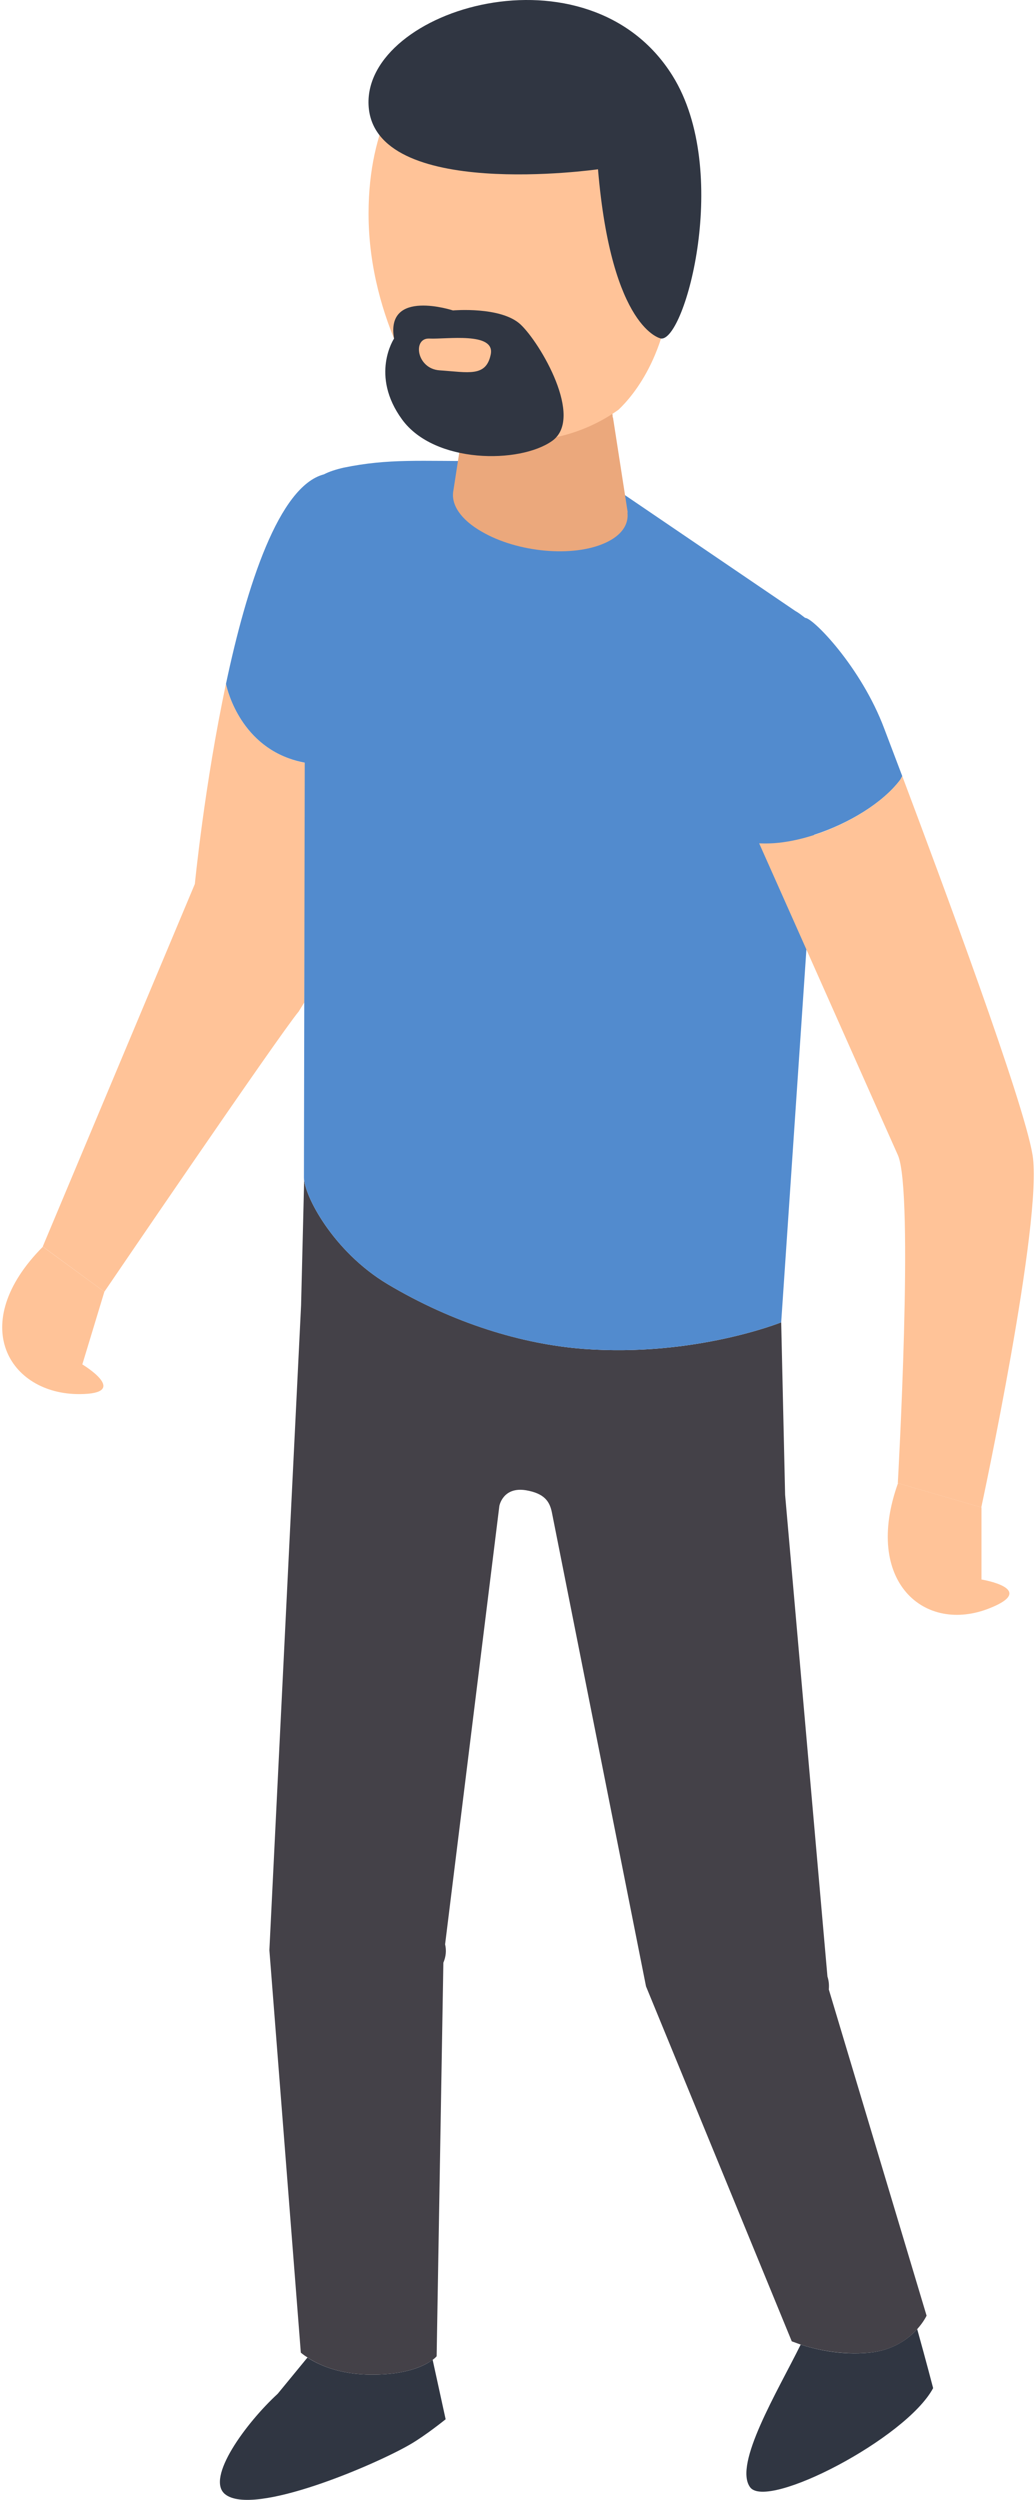<?xml version="1.0" encoding="utf-8"?>
<!--Designed by Vexels.com - 2017 All Rights Reserved - https://vexels.com/terms-and-conditions/-->

<svg width="456px" height="1100px" viewBox="0 0 456 1100" version="1.1" xmlns="http://www.w3.org/2000/svg" xmlns:xlink="http://www.w3.org/1999/xlink">
    <g id="Page-1" stroke="none" stroke-width="1" fill="none" fill-rule="evenodd">
        <g id="beard-man-illustration-by-Vexels" transform="translate(228, 550) scale(-1, 1) translate(-228, -550) ">
            <g id="Group" transform="translate(0, 12)">
                <path d="M410.062,556.396 L419.762,588.375 C419.762,588.375 398.123,601.357 420.96,601.439 C451.979,601.595 470.886,570.584 437.151,536.602 L410.062,556.396 Z" id="Path" fill="#FFC398"></path>
                <path d="M321.755,323.678 C324.356,323.194 325.916,322.718 328.886,321.676 C351.922,313.338 356.533,288.901 356.533,288.901 C365.986,333.296 370.237,376.969 370.237,376.969 L437.191,536.53 L410.061,556.397 C410.061,556.397 333.612,444.047 324.513,433.067 L322.034,429.062 L321.755,323.678 Z" id="Path" fill="#FFC398"></path>
                <path d="M52.29,1012.863 C56.098,1017.032 62.663,1022.079 73.126,1023.203 C86.19,1024.565 97.769,1021.521 103.579,1019.674 C113.673,1040.115 133.229,1072.324 125.851,1082.426 C118.441,1092.684 57.174,1061.032 45.275,1038.827 C45.274,1038.828 48.359,1026.97 52.29,1012.863" id="Path" fill="#303642"></path>
                <path d="M333.769,1041.314 C347.793,1054.215 365.51,1078.422 356.976,1085.472 C344.552,1095.647 290.539,1072.408 275.472,1063.594 C268.776,1059.745 259.848,1052.532 259.848,1052.532 L265.575,1026.33 C268.537,1028.652 276.432,1032.903 292.098,1032.903 C307.123,1032.903 316.339,1028.25 320.671,1025.369 L333.769,1041.314 Z" id="Path" fill="#303642"></path>
                <path d="M91.195,863.405 C91.031,861.567 91.154,859.647 91.794,857.718 L110.431,645.753 L112.154,569.863 C112.154,569.863 150.173,585.167 198.942,581.565 C226.383,579.481 256.557,570.183 285.287,553.114 C309.609,538.605 322.313,513.61 322.148,506.232 L322.148,508.078 L323.477,562.329 L337.419,845.86 C337.419,846.016 337.419,846.18 337.419,846.262 L323.592,1023.203 C323.592,1023.203 322.55,1024.163 320.588,1025.369 C316.338,1028.25 307.081,1032.903 292.097,1032.903 C276.39,1032.903 268.66,1028.652 265.493,1026.33 C264.295,1025.452 263.81,1024.804 263.81,1024.804 L260.848,851.63 C259.724,848.988 259.445,846.263 260.085,843.539 L236.205,650.646 C236.205,650.646 234.679,642.071 224.462,643.753 C216.568,645.116 214.081,648.48 213.08,653.527 L171.656,862.045 L107.5,1018.241 C107.5,1018.241 105.941,1018.799 103.536,1019.677 C97.767,1021.524 86.188,1024.486 73.124,1023.206 C62.546,1022.082 56.096,1017.035 52.288,1012.866 C49.4,1009.666 48.161,1006.941 48.161,1006.941 L91.195,863.405 Z" id="Path" fill="#444148"></path>
                <path d="M66.79,308.611 C76.966,281.449 98.244,259.809 101.576,259.891 L101.609,259.891 C102.971,258.849 104.333,257.725 105.942,256.839 L185.755,202.588 L242.172,190.886 C271.148,190.968 284.811,189.688 304.719,193.774 C308.207,194.578 311.169,195.538 313.458,196.736 C333.251,201.947 347.399,245.702 356.532,288.899 C356.532,288.899 351.921,313.337 328.885,321.674 C326.481,322.552 324.077,323.192 321.869,323.594 L322.23,508.076 L322.148,506.23 C322.271,513.607 309.65,538.603 285.287,553.112 C256.639,570.181 226.465,579.478 198.982,581.563 C150.213,585.166 112.153,569.861 112.153,569.861 L97.645,355.328 C82.34,350.363 67.356,341.229 59.823,331.21 C59.421,330.652 59.257,330.168 58.854,329.528 C62.301,320.395 65.108,313.1 66.79,308.611" id="Path" fill="#528BCE"></path>
                <path d="M179.707,213.486 L186.198,171.659 L186.322,171.659 C186.281,167.088 189.727,162.197 196.817,158.028 C209.922,150.421 230.191,148.738 242.057,154.024 C247.342,156.51 249.91,159.957 250.066,163.724 L250.23,163.724 L256.442,203.868 C257.599,209.801 253.471,216.531 243.895,221.979 C228.147,231.121 203.792,233.361 189.562,226.87 C182.308,223.588 179.189,218.697 179.829,213.486 L179.707,213.486 Z" id="Path" fill="#EBA87C"></path>
                <path d="M197.26,10.334 C215.691,0.24 239.768,-2.968 256.238,4.491 C262.688,7.371 268.021,11.22 272.19,16.185 C277.598,22.676 293.781,42.633 293.781,81.982 C293.781,130.144 267.177,165.644 267.177,165.644 C255.721,182.877 215.011,190.566 183.753,168.286 C177.426,162.279 159.955,142.404 159.955,102.497 C159.955,54.417 184.959,21.24 184.959,21.24 C188.685,16.185 194.856,11.696 197.26,10.334" id="Path" fill="#FFC398"></path>
                <path d="M23.995,651.284 L23.995,683.017 C23.995,683.017 -0.968,687.104 20.27,695.597 C49.041,707.217 76.252,683.895 60.742,640.624 L23.995,651.284 Z" id="Path" fill="#FFC398"></path>
                <path d="M1.519,496.212 C5.408,472.578 41.228,376.41 58.855,329.528 C59.257,330.086 59.421,330.652 59.824,331.21 C70.361,345.07 95.119,357.577 115.273,359.021 C117.677,359.177 119.762,359.177 121.846,359.095 C106.221,394.119 66.512,483.55 60.825,496.212 C53.571,512.165 60.825,640.624 60.825,640.624 L24.078,651.284 C24.077,651.284 -3.208,524.507 1.519,496.212" id="Path" fill="#FFC398"></path>
            </g>
            <path d="M165.073,148.959 C165.073,148.959 186.83,145.111 192.791,74.488 C192.791,74.488 291.813,88.587 293.78,46.213 C295.746,3.839 196.977,-26.091 159.954,33.373 C133.956,75.128 154.45,150.279 165.073,148.959 Z" id="Path" fill="#303642"></path>
            <g id="Group" transform="translate(207, 134)">
                <path d="M75.558,14.976 C79.416,-7.156 49.632,2.596 49.632,2.596 C49.632,2.596 28.49,0.722 19.868,8.786 C11.244,16.85 -8.26,49.948 5.993,60.03 C20.246,70.113 57.755,70.113 72.008,50.608 C86.261,31.103 75.558,14.976 75.558,14.976 Z" id="Path" fill="#303642"></path>
                <path d="M55.505,28.958 C65.717,28.273 67.508,14.602 60.006,14.976 C52.504,15.35 30.942,11.901 33,21.963 C35.057,32.024 42.751,29.813 55.505,28.958 Z" id="Path" fill="#FFC398"></path>
            </g>
        </g>
    </g>
</svg>
